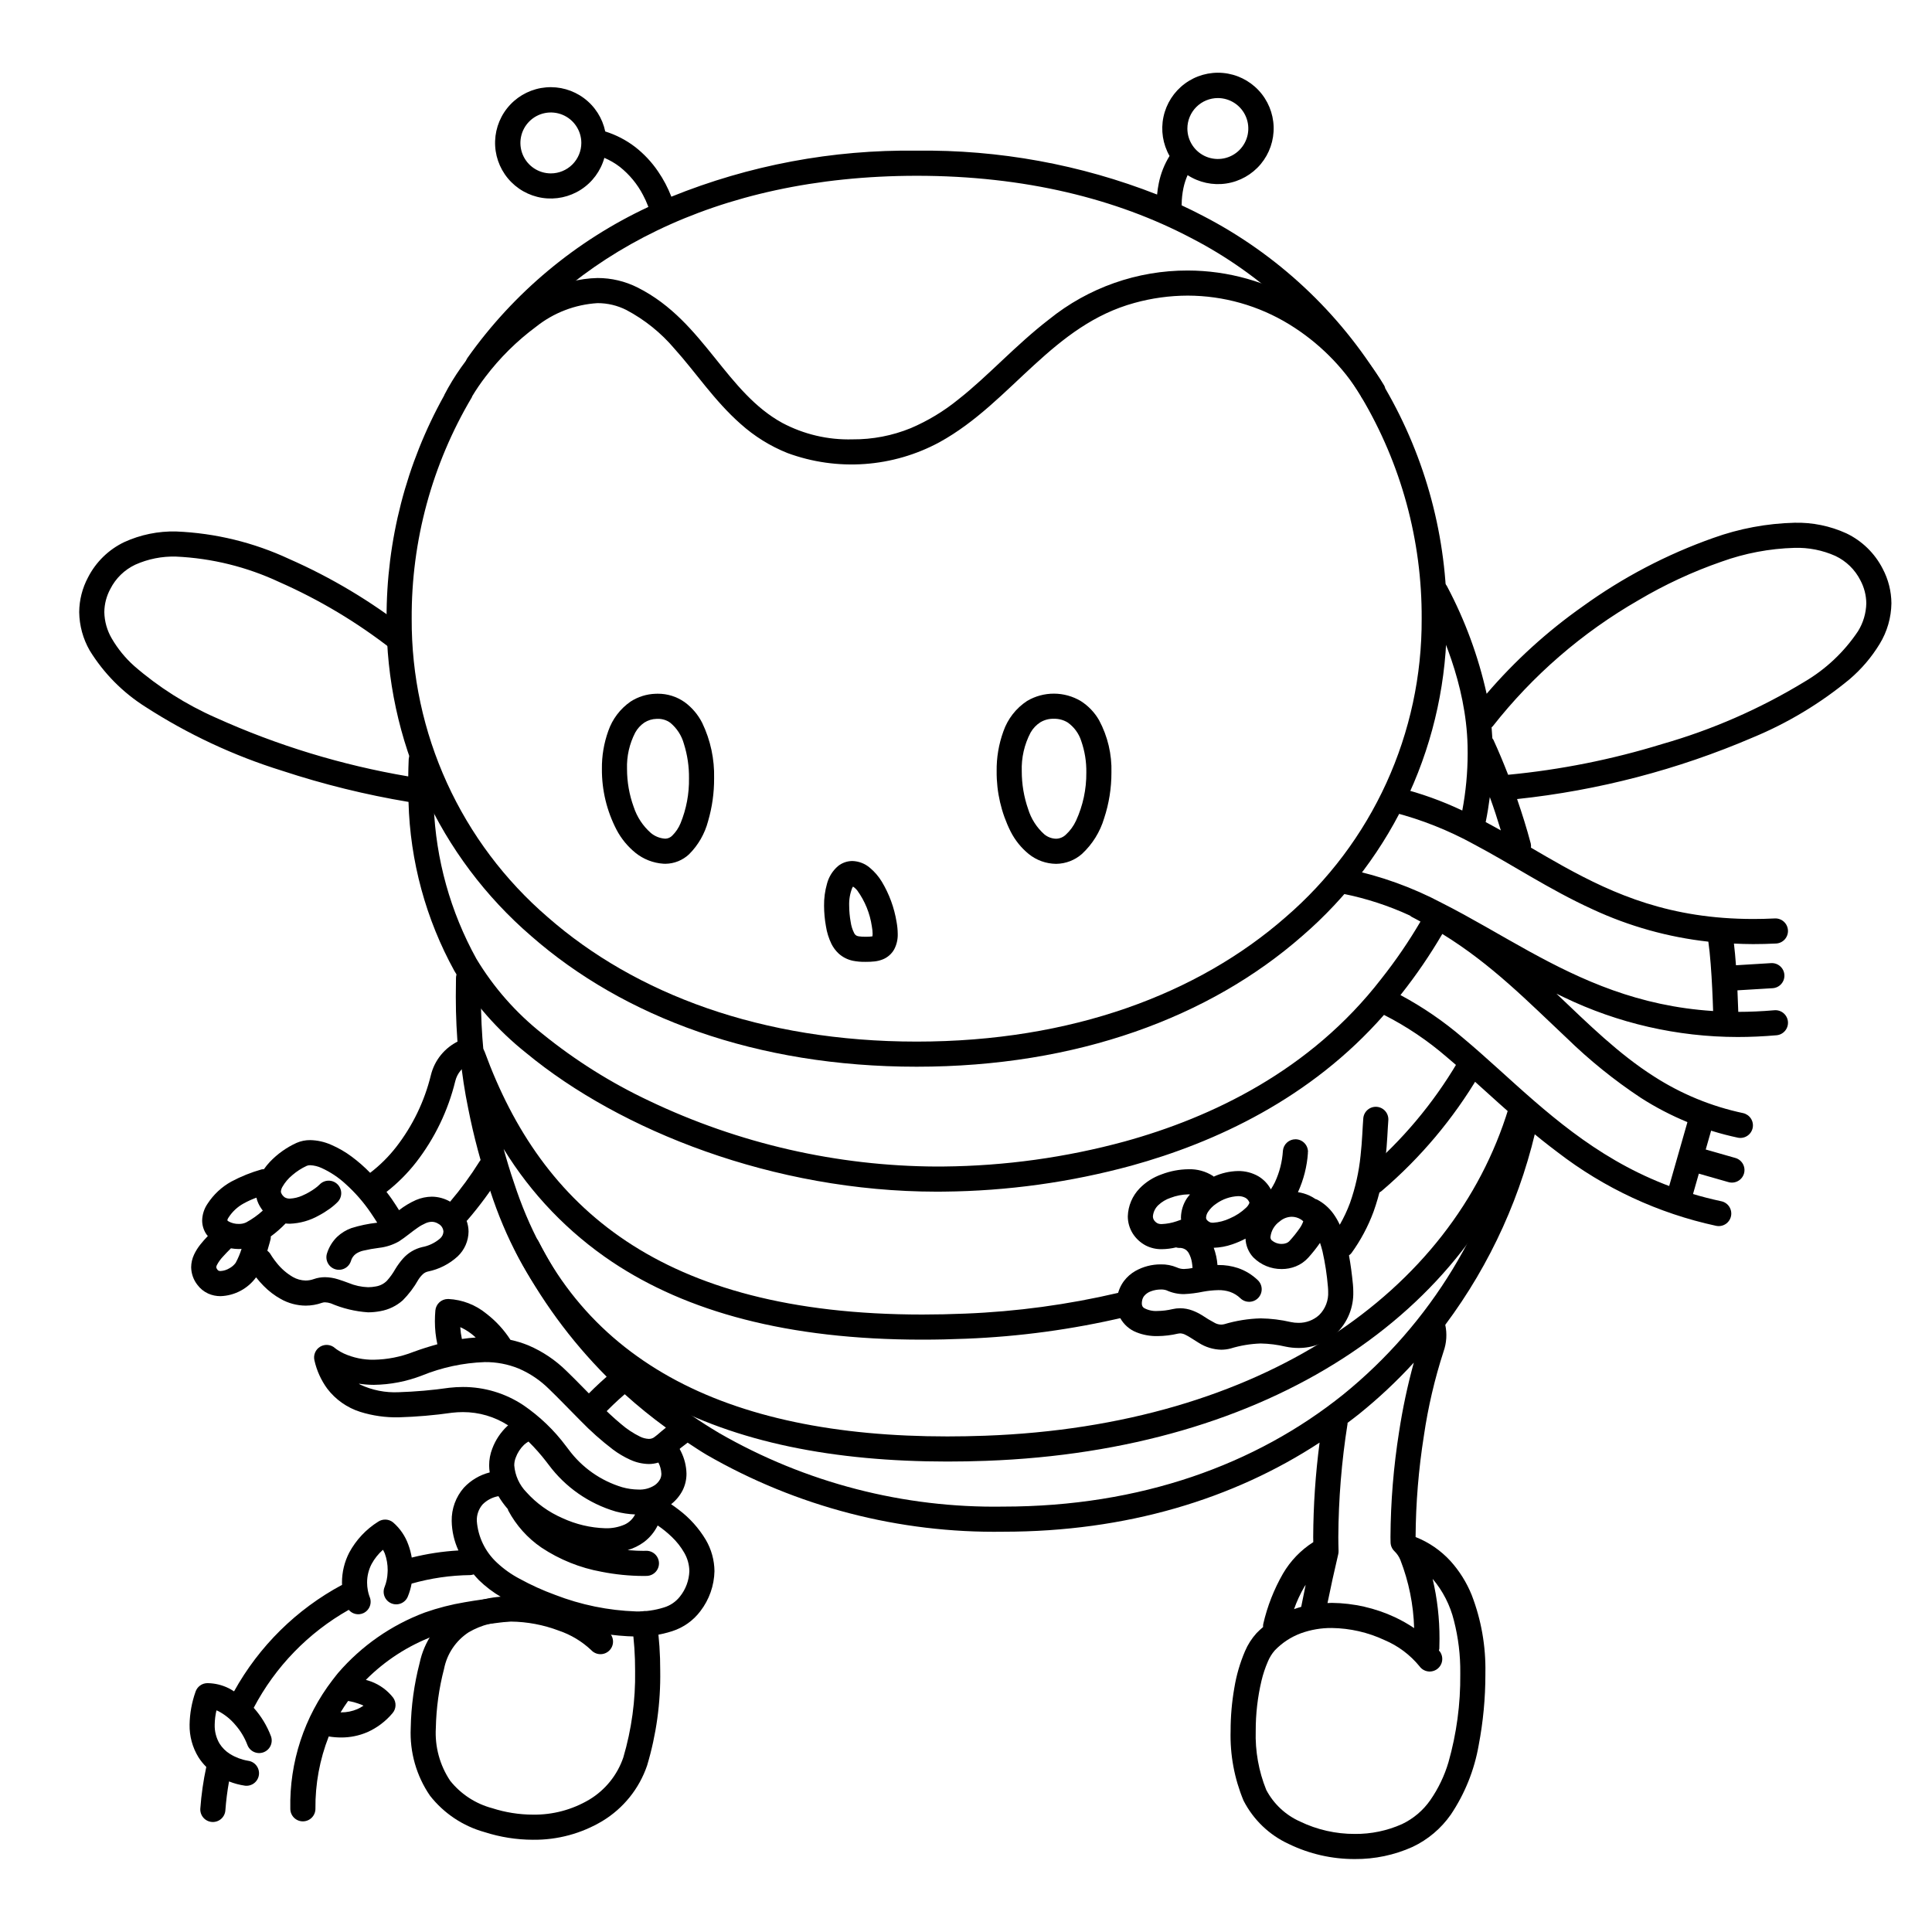 <svg width="200" height="200" viewBox="0 0 200 200" xmlns="http://www.w3.org/2000/svg"><g id="type=help, mode=dark"><g id="Layer 16"><path id="Vector" d="M51.417 119.831C51.272 119.741 51.111 119.681 50.942 119.654C50.774 119.627 50.602 119.633 50.435 119.672C50.269 119.711 50.112 119.783 49.974 119.883C49.836 119.983 49.718 120.109 49.629 120.254C48.72 121.706 47.707 123.09 46.598 124.395C46.021 124.063 45.369 123.885 44.704 123.879C44.142 123.885 43.588 124.002 43.071 124.222C42.443 124.501 41.852 124.855 41.31 125.278C41.095 124.934 40.83 124.521 40.534 124.09C40.365 123.844 40.185 123.619 40.009 123.386C41.151 122.496 42.178 121.469 43.069 120.329C44.999 117.843 46.382 114.977 47.129 111.92C47.224 111.528 47.405 111.162 47.66 110.85C47.915 110.537 48.237 110.286 48.603 110.115C48.757 110.042 48.896 109.94 49.01 109.813C49.125 109.687 49.214 109.539 49.272 109.379C49.329 109.218 49.355 109.048 49.346 108.877C49.338 108.707 49.296 108.539 49.224 108.385C49.151 108.231 49.048 108.092 48.922 107.977C48.795 107.862 48.648 107.774 48.487 107.716C48.326 107.658 48.156 107.633 47.985 107.641C47.815 107.649 47.648 107.691 47.493 107.764L47.493 107.764C46.776 108.101 46.145 108.595 45.644 109.208C45.144 109.822 44.788 110.54 44.602 111.31C43.942 114.002 42.725 116.526 41.028 118.718L41.027 118.72C40.243 119.729 39.333 120.633 38.319 121.41C37.734 120.809 37.103 120.255 36.431 119.753C35.765 119.254 35.042 118.835 34.277 118.506C33.596 118.204 32.862 118.04 32.118 118.023C31.63 118.018 31.146 118.116 30.699 118.311C29.657 118.786 28.715 119.457 27.926 120.288C27.709 120.521 27.508 120.768 27.325 121.029C27.247 121.029 27.17 121.037 27.094 121.052L27.094 121.052C26.003 121.359 24.948 121.783 23.948 122.316C22.953 122.866 22.109 123.652 21.489 124.605C21.137 125.117 20.942 125.72 20.927 126.341C20.927 126.851 21.08 127.349 21.366 127.771C21.412 127.838 21.466 127.892 21.515 127.953C21.239 128.243 20.976 128.531 20.745 128.826C20.484 129.151 20.263 129.506 20.085 129.883C19.895 130.289 19.794 130.731 19.789 131.179C19.799 131.837 20.022 132.475 20.425 132.994C20.715 133.39 21.102 133.705 21.548 133.909C21.953 134.089 22.393 134.181 22.837 134.177C23.556 134.152 24.261 133.963 24.897 133.625C25.533 133.288 26.084 132.81 26.509 132.228C26.749 132.534 27.006 132.826 27.279 133.104C27.809 133.647 28.415 134.111 29.079 134.48C29.862 134.917 30.744 135.151 31.641 135.159C32.221 135.157 32.796 135.058 33.342 134.864C33.439 134.83 33.54 134.813 33.643 134.814C33.847 134.821 34.05 134.858 34.244 134.923C35.468 135.448 36.772 135.762 38.1 135.852C38.536 135.851 38.97 135.809 39.398 135.725C40.246 135.572 41.036 135.19 41.682 134.62C42.318 133.982 42.864 133.261 43.305 132.476C43.441 132.258 43.605 132.06 43.794 131.886C43.939 131.759 44.114 131.67 44.302 131.628C45.45 131.395 46.512 130.854 47.376 130.063C47.726 129.733 48.006 129.335 48.2 128.895C48.394 128.454 48.498 127.979 48.505 127.497C48.502 127.116 48.434 126.738 48.304 126.379C48.326 126.357 48.355 126.347 48.376 126.324L48.375 126.324C49.649 124.847 50.808 123.275 51.84 121.62C51.93 121.475 51.99 121.314 52.018 121.145C52.045 120.977 52.039 120.804 51.999 120.638C51.96 120.472 51.889 120.315 51.789 120.177C51.689 120.038 51.563 119.921 51.417 119.831ZM25.235 124.575C25.655 124.343 26.094 124.145 26.546 123.982C26.588 124.183 26.654 124.379 26.741 124.565C26.866 124.833 27.022 125.086 27.204 125.32C26.681 125.798 26.1 126.21 25.477 126.547C25.238 126.656 24.978 126.708 24.716 126.7C24.357 126.707 24.002 126.622 23.685 126.453C23.626 126.421 23.573 126.379 23.53 126.328C23.551 126.215 23.6 126.11 23.671 126.02C24.063 125.415 24.601 124.918 25.235 124.575ZM23.748 131.29C23.472 131.459 23.159 131.557 22.837 131.577C22.764 131.58 22.691 131.568 22.623 131.541L22.516 131.449C22.38 131.255 22.394 131.217 22.389 131.179C22.395 131.102 22.416 131.026 22.453 130.958C22.624 130.633 22.84 130.334 23.094 130.069C23.316 129.819 23.599 129.531 23.906 129.226C24.174 129.272 24.444 129.297 24.716 129.3C24.812 129.3 24.909 129.291 25.006 129.286C24.849 129.784 24.645 130.266 24.398 130.726C24.226 130.96 24.004 131.153 23.748 131.29ZM45.549 128.214C45.02 128.669 44.378 128.975 43.691 129.101C42.931 129.284 42.244 129.695 41.724 130.279C41.423 130.62 41.154 130.988 40.919 131.377C40.675 131.81 40.384 132.216 40.052 132.586C39.74 132.899 39.337 133.105 38.901 133.173C38.637 133.225 38.369 133.251 38.1 133.252C37.406 133.228 36.722 133.079 36.081 132.811C35.738 132.687 35.38 132.548 34.982 132.429C34.548 132.293 34.097 132.22 33.643 132.214C33.247 132.213 32.855 132.279 32.482 132.411C32.212 132.507 31.928 132.558 31.641 132.559C31.176 132.551 30.721 132.425 30.318 132.194C29.678 131.82 29.113 131.33 28.653 130.749C28.484 130.543 28.325 130.329 28.177 130.106L28.059 129.923L28.034 129.881L28.03 129.874L28.029 129.874C27.94 129.719 27.82 129.584 27.676 129.478C27.888 128.786 28.014 128.263 28.019 128.244C28.031 128.162 28.034 128.079 28.029 127.997C28.578 127.594 29.091 127.145 29.562 126.654C29.713 126.67 29.864 126.679 30.016 126.679C31.061 126.639 32.082 126.35 32.993 125.836C33.388 125.628 33.768 125.392 34.13 125.13C34.429 124.917 34.709 124.679 34.966 124.417C35.203 124.167 35.332 123.833 35.323 123.488C35.314 123.144 35.168 122.817 34.918 122.58C34.668 122.342 34.334 122.214 33.99 122.223C33.645 122.231 33.318 122.377 33.081 122.627L33.081 122.626C32.933 122.773 32.773 122.906 32.603 123.026C32.2 123.317 31.766 123.564 31.31 123.761C30.903 123.949 30.463 124.057 30.016 124.079C29.833 124.088 29.651 124.046 29.49 123.958C29.312 123.84 29.175 123.668 29.098 123.468L29.077 123.363C29.091 123.186 29.144 123.015 29.234 122.863C29.497 122.404 29.841 121.996 30.249 121.659C30.704 121.264 31.213 120.936 31.761 120.684C31.875 120.639 31.996 120.618 32.118 120.623C32.518 120.642 32.911 120.738 33.275 120.905C34.192 121.321 35.037 121.881 35.777 122.565C36.765 123.454 37.643 124.46 38.389 125.56C38.639 125.924 38.857 126.265 39.05 126.571L39.013 126.578C38.116 126.678 37.231 126.864 36.37 127.134C35.822 127.332 35.32 127.642 34.895 128.042C34.414 128.514 34.056 129.098 33.854 129.741C33.8 129.904 33.779 130.075 33.792 130.245C33.804 130.416 33.851 130.582 33.928 130.734C34.005 130.887 34.111 131.023 34.24 131.134C34.37 131.246 34.52 131.331 34.682 131.384C34.845 131.437 35.016 131.458 35.187 131.445C35.357 131.432 35.523 131.386 35.675 131.309C35.828 131.232 35.964 131.125 36.075 130.995C36.186 130.866 36.271 130.715 36.324 130.553L36.324 130.553C36.407 130.243 36.596 129.971 36.857 129.785C37.075 129.643 37.315 129.538 37.568 129.476C38.122 129.345 38.683 129.245 39.248 129.175C39.969 129.094 40.667 128.867 41.299 128.509C42.013 128.051 42.636 127.497 43.237 127.092C43.496 126.909 43.773 126.753 44.065 126.625C44.266 126.535 44.483 126.485 44.704 126.479C44.942 126.483 45.175 126.554 45.375 126.684C45.526 126.762 45.655 126.878 45.748 127.021C45.841 127.163 45.895 127.327 45.905 127.497C45.898 127.635 45.863 127.769 45.802 127.893C45.74 128.016 45.654 128.125 45.549 128.214Z"/><path id="Vector_2" d="M43.07 120.327L43.068 120.329L43.07 120.327Z"/><path id="Vector_3" d="M50.053 108.838C49.875 106.984 49.786 105.102 49.785 103.193C49.785 102.692 49.791 101.779 49.803 101.292C49.811 100.947 49.681 100.614 49.443 100.364C49.205 100.115 48.878 99.971 48.533 99.963C48.188 99.955 47.855 100.084 47.605 100.322C47.356 100.56 47.212 100.888 47.204 101.232C47.191 101.764 47.185 102.671 47.185 103.193C47.185 105.182 47.279 107.147 47.465 109.085C47.498 109.429 47.666 109.745 47.932 109.964C48.197 110.184 48.54 110.289 48.883 110.256C49.226 110.223 49.542 110.055 49.762 109.789C49.981 109.523 50.086 109.181 50.053 108.838L50.053 108.838Z"/><path id="Vector_4" d="M158.233 114.32C158.066 114.284 157.893 114.282 157.726 114.312C157.558 114.343 157.397 114.407 157.254 114.499C157.111 114.592 156.987 114.712 156.89 114.853C156.793 114.993 156.725 115.151 156.689 115.318L156.689 115.318C154.345 126.753 148.107 137.021 139.038 144.37C130.014 151.608 118.081 155.96 103.865 155.963C93.559 156.13 83.4 153.502 74.466 148.36C66.484 143.641 59.999 136.762 55.757 128.516C55.599 128.21 55.325 127.979 54.997 127.875C54.668 127.77 54.312 127.801 54.005 127.959C53.699 128.117 53.468 128.391 53.364 128.719C53.259 129.048 53.29 129.404 53.448 129.711C55.894 134.431 59.048 138.75 62.801 142.516C61.955 143.262 61.149 144.027 60.417 144.812C60.299 144.936 60.207 145.083 60.147 145.243C60.086 145.404 60.057 145.574 60.063 145.745C60.068 145.917 60.108 146.085 60.178 146.241C60.249 146.397 60.35 146.538 60.475 146.655C60.601 146.771 60.748 146.862 60.908 146.922C61.069 146.982 61.24 147.01 61.411 147.003C61.582 146.997 61.75 146.957 61.906 146.885C62.062 146.813 62.202 146.712 62.318 146.586C63.063 145.793 63.849 145.04 64.673 144.329C66.032 145.556 67.456 146.711 68.937 147.788C68.651 148.018 68.367 148.249 68.094 148.49C67.836 148.718 67.678 149.039 67.657 149.383C67.635 149.728 67.751 150.066 67.979 150.325C68.207 150.583 68.529 150.741 68.873 150.762C69.217 150.784 69.555 150.668 69.814 150.44L69.814 150.44C70.252 150.054 70.713 149.691 71.185 149.342C71.832 149.766 72.471 150.199 73.141 150.596C82.475 155.977 93.093 158.729 103.865 158.563C116.6 158.565 127.694 155.173 136.604 149.337C136.178 152.582 135.957 155.85 135.942 159.122C135.942 159.3 135.949 159.467 135.951 159.642C134.661 160.463 133.585 161.58 132.814 162.9C131.878 164.531 131.189 166.291 130.769 168.123C130.752 168.225 130.747 168.328 130.755 168.43C130.525 168.63 130.296 168.832 130.08 169.058C129.577 169.613 129.17 170.249 128.878 170.94C128.361 172.151 127.992 173.42 127.779 174.72C127.521 176.192 127.391 177.683 127.392 179.177C127.323 181.651 127.779 184.112 128.73 186.397C129.743 188.378 131.393 189.96 133.415 190.889C135.547 191.923 137.886 192.457 140.255 192.448C142.313 192.464 144.35 192.036 146.227 191.191C147.813 190.441 149.176 189.291 150.183 187.855C151.641 185.686 152.626 183.234 153.074 180.659C153.535 178.247 153.767 175.797 153.767 173.341V173.163C153.819 170.414 153.338 167.68 152.35 165.114C151.827 163.817 151.079 162.623 150.142 161.586C149.146 160.501 147.917 159.656 146.548 159.116L146.542 159.115L146.542 159.104C146.564 155.592 146.851 152.087 147.402 148.618C147.834 145.664 148.514 142.752 149.435 139.912C149.75 139.025 149.812 138.067 149.613 137.146C154.327 130.835 157.609 123.572 159.231 115.864C159.303 115.527 159.239 115.175 159.051 114.885C158.864 114.596 158.57 114.392 158.233 114.32ZM138.533 160.893C138.558 160.785 138.569 160.673 138.567 160.562C138.554 160.071 138.542 159.593 138.542 159.122C138.563 155.19 138.882 151.265 139.499 147.381C139.504 147.351 139.493 147.324 139.495 147.295C139.887 146.998 140.283 146.705 140.665 146.398C142.695 144.765 144.598 142.98 146.357 141.059C145.71 143.413 145.201 145.803 144.833 148.217C144.261 151.819 143.963 155.46 143.942 159.107L143.942 159.134C143.943 159.338 143.949 159.509 143.951 159.654C143.953 159.826 143.988 159.995 144.056 160.153C144.124 160.311 144.223 160.453 144.346 160.573C144.614 160.831 144.826 161.142 144.967 161.487C145.841 163.739 146.323 166.125 146.391 168.541C145.76 168.117 145.098 167.742 144.41 167.417C142.361 166.461 140.131 165.954 137.87 165.93C137.721 165.93 137.571 165.943 137.422 165.948C137.749 164.334 138.123 162.639 138.533 160.893ZM135.038 164.246C135.078 164.181 135.121 164.129 135.161 164.066C134.996 164.842 134.845 165.596 134.7 166.341C134.451 166.408 134.205 166.491 133.959 166.577C134.243 165.767 134.605 164.987 135.038 164.246ZM146.949 172.496C147.15 172.775 147.454 172.963 147.794 173.018C148.134 173.073 148.482 172.991 148.762 172.79C149.041 172.589 149.23 172.285 149.285 171.945C149.341 171.605 149.26 171.257 149.059 170.977L149.059 170.977C149.029 170.935 148.987 170.898 148.955 170.857C148.975 170.795 148.99 170.733 149 170.669L148.999 170.669C149.011 170.335 149.016 169.999 149.017 169.659V169.656C149.023 167.564 148.785 165.479 148.306 163.444C149.366 164.695 150.121 166.175 150.512 167.768C150.964 169.53 151.184 171.344 151.167 173.163V173.324C151.196 176.398 150.785 179.461 149.947 182.419C149.535 183.815 148.903 185.136 148.075 186.333C147.33 187.408 146.317 188.269 145.136 188.831C143.601 189.517 141.936 189.864 140.255 189.848C138.288 189.856 136.345 189.416 134.574 188.561C133.078 187.892 131.849 186.741 131.083 185.292C130.299 183.351 129.928 181.269 129.992 179.177C129.987 177.427 130.188 175.683 130.591 173.981C130.752 173.305 130.972 172.644 131.249 172.006C131.422 171.587 131.661 171.199 131.958 170.856C132.714 170.066 133.639 169.457 134.665 169.077C135.692 168.705 136.777 168.519 137.87 168.53C139.754 168.555 141.612 168.98 143.32 169.778C144.733 170.374 145.979 171.308 146.949 172.496V172.496Z"/><path id="Vector_5" d="M157.795 113.838C157.632 113.788 157.46 113.771 157.29 113.788C157.12 113.805 156.955 113.854 156.805 113.935C156.654 114.015 156.521 114.124 156.412 114.256C156.304 114.388 156.222 114.54 156.173 114.703L156.173 114.703C153.256 124.278 146.866 132.469 137.617 138.434C128.369 144.395 116.256 148.11 101.971 148.626C100.649 148.674 99.348 148.698 98.067 148.698C86.668 148.7 76.938 146.773 69.356 142.551C61.775 138.322 56.275 131.849 53.204 122.423L53.197 122.402C52.792 121.227 52.449 120.068 52.137 118.937C54.997 123.605 58.834 127.598 63.385 130.641C71.07 135.765 81.472 138.682 95.478 138.68C96.953 138.68 98.469 138.647 100.026 138.582C105.523 138.365 110.987 137.624 116.343 136.368C116.677 136.287 116.966 136.077 117.146 135.783C117.326 135.49 117.382 135.137 117.302 134.802C117.222 134.468 117.012 134.178 116.719 133.998C116.426 133.817 116.073 133.76 115.738 133.84C110.545 135.056 105.247 135.774 99.916 135.985C98.394 136.048 96.914 136.08 95.478 136.08C81.819 136.078 71.978 133.244 64.827 128.478C57.679 123.708 53.133 116.972 50.172 108.875C50.064 108.579 49.852 108.332 49.576 108.181C49.3 108.029 48.978 107.983 48.67 108.051C48.363 108.119 48.09 108.296 47.904 108.55C47.717 108.803 47.629 109.116 47.655 109.43C47.836 111.225 48.109 113.011 48.474 114.778C49.039 117.641 49.793 120.463 50.731 123.226L50.731 123.226L50.734 123.235L50.738 123.247L50.738 123.247C53.967 133.212 59.973 140.319 68.092 144.823C76.215 149.338 86.384 151.296 98.067 151.298C99.38 151.298 100.713 151.274 102.065 151.225C116.744 150.693 129.319 146.874 139.025 140.62C148.729 134.369 155.557 125.663 158.66 115.46C158.76 115.13 158.726 114.774 158.563 114.47C158.401 114.166 158.125 113.939 157.795 113.838Z"/><path id="Vector_6" d="M143.051 123.27C147.048 119.86 150.452 115.811 153.124 111.287C153.21 111.139 153.267 110.977 153.29 110.807C153.313 110.638 153.303 110.466 153.26 110.301C153.217 110.136 153.141 109.981 153.038 109.845C152.935 109.709 152.806 109.594 152.659 109.508C152.512 109.422 152.349 109.366 152.18 109.342C152.011 109.319 151.839 109.329 151.673 109.372C151.508 109.416 151.353 109.491 151.217 109.594C151.081 109.697 150.967 109.826 150.88 109.973C148.353 114.25 145.134 118.077 141.354 121.3C141.225 121.412 141.119 121.547 141.042 121.7C140.965 121.852 140.919 122.018 140.906 122.189C140.893 122.359 140.914 122.53 140.968 122.692C141.021 122.854 141.106 123.004 141.217 123.134C141.329 123.263 141.465 123.369 141.617 123.446C141.769 123.523 141.935 123.569 142.106 123.582C142.276 123.594 142.447 123.574 142.609 123.52C142.771 123.467 142.921 123.382 143.051 123.27L143.051 123.27Z"/><path id="Vector_7" d="M143.142 39.735C138.652 32.328 132.202 26.305 124.505 22.332C123.795 21.958 123.066 21.604 122.327 21.258L122.326 21.164C122.33 20.599 122.39 20.035 122.505 19.482C122.602 19.016 122.748 18.563 122.941 18.129C124.124 18.897 125.547 19.206 126.942 18.996C128.336 18.786 129.606 18.072 130.51 16.989C131.413 15.906 131.889 14.53 131.847 13.12C131.804 11.711 131.246 10.366 130.279 9.339C129.312 8.313 128.002 7.677 126.597 7.551C125.192 7.426 123.79 7.819 122.656 8.658C121.522 9.496 120.734 10.721 120.442 12.101C120.15 13.48 120.374 14.919 121.072 16.145C120.538 17.007 120.161 17.957 119.96 18.951C119.879 19.343 119.819 19.74 119.782 20.139C111.858 17.028 103.406 15.485 94.895 15.597C86.196 15.478 77.562 17.098 69.498 20.362C69.144 19.441 68.683 18.565 68.125 17.751C67.472 16.79 66.674 15.936 65.758 15.22C64.827 14.505 63.776 13.96 62.654 13.609C62.366 12.23 61.583 11.004 60.452 10.163C59.321 9.322 57.921 8.924 56.517 9.046C55.113 9.167 53.802 9.798 52.832 10.821C51.862 11.843 51.301 13.185 51.253 14.594C51.206 16.002 51.676 17.379 52.576 18.464C53.475 19.549 54.74 20.267 56.133 20.483C57.526 20.698 58.949 20.395 60.134 19.632C61.319 18.869 62.183 17.698 62.563 16.341C63.135 16.585 63.674 16.899 64.167 17.277C65.16 18.067 65.977 19.057 66.564 20.183C66.757 20.545 66.928 20.919 67.075 21.303C67.092 21.348 67.105 21.384 67.118 21.423C59.636 24.913 53.19 30.289 48.412 37.023C48.314 37.163 48.244 37.32 48.207 37.487C48.17 37.654 48.166 37.826 48.195 37.994C48.225 38.162 48.287 38.323 48.379 38.467C48.47 38.611 48.589 38.736 48.729 38.834C48.869 38.932 49.026 39.002 49.193 39.039C49.36 39.076 49.532 39.08 49.7 39.05C49.868 39.021 50.029 38.959 50.173 38.867C50.317 38.776 50.442 38.657 50.54 38.517H50.54C58.97 26.522 73.935 18.209 94.895 18.197C106.103 18.197 115.6 20.587 123.296 24.633C130.571 28.385 136.668 34.075 140.913 41.074C141.091 41.369 141.378 41.582 141.713 41.666C142.048 41.749 142.402 41.696 142.697 41.519C142.993 41.341 143.206 41.053 143.289 40.719C143.373 40.384 143.32 40.03 143.142 39.735H143.142ZM126.071 10.151C126.694 10.151 127.304 10.336 127.823 10.683C128.341 11.029 128.746 11.522 128.984 12.098C129.223 12.674 129.286 13.308 129.164 13.92C129.042 14.532 128.742 15.094 128.301 15.535C127.86 15.976 127.298 16.276 126.686 16.398C126.075 16.52 125.44 16.457 124.864 16.219C124.288 15.98 123.795 15.576 123.449 15.057C123.102 14.539 122.917 13.929 122.917 13.305C122.918 12.469 123.251 11.668 123.842 11.076C124.433 10.485 125.235 10.153 126.071 10.151ZM57.026 17.95C56.402 17.95 55.792 17.765 55.274 17.419C54.755 17.073 54.351 16.58 54.112 16.004C53.874 15.428 53.811 14.794 53.933 14.182C54.054 13.57 54.355 13.008 54.796 12.567C55.236 12.126 55.798 11.826 56.41 11.704C57.022 11.582 57.656 11.645 58.232 11.883C58.808 12.122 59.301 12.526 59.647 13.045C59.994 13.563 60.179 14.173 60.179 14.797C60.178 15.633 59.845 16.434 59.254 17.025C58.663 17.616 57.862 17.949 57.026 17.95Z"/><path id="Vector_8" d="M65.429 168.27C65.645 169.823 65.751 171.389 65.746 172.957C65.796 175.994 65.384 179.02 64.525 181.933C63.903 183.753 62.66 185.296 61.013 186.291C59.245 187.342 57.221 187.882 55.165 187.851C53.737 187.847 52.319 187.622 50.96 187.185C49.24 186.73 47.712 185.733 46.602 184.343C45.528 182.736 45.007 180.823 45.117 178.893C45.16 176.822 45.445 174.763 45.968 172.759C46.118 171.989 46.421 171.257 46.86 170.606C47.298 169.956 47.862 169.399 48.519 168.971C49.841 168.199 51.354 167.816 52.885 167.866C54.581 167.884 56.262 168.201 57.848 168.803C59.101 169.227 60.248 169.917 61.209 170.825C61.444 171.077 61.768 171.226 62.112 171.239C62.456 171.252 62.79 171.128 63.043 170.895C63.296 170.661 63.446 170.337 63.46 169.994C63.474 169.65 63.352 169.315 63.12 169.061C61.887 167.851 60.4 166.932 58.766 166.371C56.886 165.657 54.895 165.284 52.885 165.266C50.86 165.214 48.863 165.737 47.125 166.776C46.187 167.385 45.379 168.173 44.747 169.095C44.115 170.017 43.671 171.054 43.441 172.148C42.869 174.353 42.559 176.616 42.518 178.893C42.405 181.379 43.104 183.833 44.51 185.886C45.944 187.717 47.927 189.041 50.169 189.662C51.784 190.18 53.469 190.447 55.165 190.451C57.705 190.483 60.203 189.808 62.381 188.501C64.538 187.189 66.168 185.163 66.985 182.774C67.94 179.591 68.398 176.28 68.346 172.957C68.352 171.264 68.237 169.573 68.002 167.896C67.977 167.727 67.92 167.565 67.832 167.418C67.745 167.272 67.63 167.144 67.493 167.041C67.356 166.939 67.2 166.865 67.035 166.823C66.87 166.781 66.697 166.772 66.528 166.797C66.359 166.821 66.197 166.879 66.05 166.966C65.904 167.053 65.776 167.169 65.674 167.306C65.572 167.442 65.497 167.598 65.455 167.763C65.413 167.929 65.404 168.101 65.429 168.27L65.429 168.27Z"/><path id="Vector_9" d="M113.775 74.555C113.316 73.754 112.67 73.076 111.892 72.579C111.052 72.076 110.091 71.809 109.112 71.806C108.132 71.802 107.17 72.063 106.326 72.561C105.182 73.311 104.319 74.419 103.87 75.711C103.39 77.032 103.154 78.429 103.173 79.834C103.154 82 103.649 84.14 104.618 86.077C105.074 86.975 105.711 87.768 106.491 88.405C107.291 89.052 108.285 89.411 109.314 89.425L109.338 89.425V89.425L109.339 89.425V89.425C110.32 89.412 111.264 89.05 112.001 88.402C113.084 87.399 113.877 86.124 114.299 84.71C114.803 83.183 115.058 81.585 115.055 79.977C115.11 78.089 114.669 76.219 113.775 74.555ZM111.392 84.955C111.138 85.507 110.775 86.003 110.327 86.413C110.059 86.667 109.707 86.813 109.339 86.825L109.33 86.825C108.877 86.815 108.44 86.651 108.094 86.358C107.317 85.659 106.744 84.763 106.435 83.764C105.995 82.501 105.771 81.172 105.773 79.834C105.724 78.445 106.039 77.067 106.686 75.836C106.93 75.407 107.274 75.043 107.689 74.775C108.11 74.522 108.595 74.393 109.087 74.406C109.591 74.393 110.088 74.525 110.519 74.787C111.188 75.255 111.684 75.931 111.93 76.709C112.296 77.759 112.474 78.865 112.456 79.977C112.472 81.694 112.109 83.394 111.392 84.955Z"/><path id="Vector_10" d="M70.885 72.694C70.067 72.114 69.088 71.806 68.086 71.814L67.862 71.819C66.942 71.848 66.048 72.128 65.276 72.628C64.205 73.37 63.398 74.434 62.971 75.665C62.517 76.928 62.292 78.262 62.309 79.605C62.294 81.794 62.815 83.954 63.825 85.897C64.309 86.816 64.974 87.627 65.78 88.282C66.607 88.947 67.619 89.342 68.678 89.412L68.68 89.412L68.89 89.418C69.797 89.407 70.668 89.057 71.33 88.436C72.284 87.484 72.966 86.295 73.305 84.99C73.723 83.555 73.932 82.066 73.924 80.571C73.973 78.588 73.551 76.622 72.693 74.834C72.266 73.989 71.647 73.255 70.885 72.694ZM70.451 85.221C70.254 85.701 69.962 86.136 69.593 86.502C69.408 86.695 69.156 86.808 68.89 86.818L68.835 86.817C68.302 86.779 67.795 86.576 67.383 86.236C66.558 85.511 65.942 84.578 65.6 83.534C65.142 82.274 64.909 80.944 64.909 79.605C64.865 78.292 65.159 76.99 65.765 75.825C65.993 75.418 66.312 75.068 66.697 74.805C67.077 74.56 67.518 74.426 67.969 74.417L68.086 74.414C68.549 74.404 69.003 74.545 69.38 74.814C70.063 75.376 70.557 76.135 70.793 76.987C71.16 78.146 71.339 79.356 71.324 80.57C71.35 82.164 71.053 83.745 70.451 85.221Z"/><path id="Vector_11" d="M91.284 91.269C90.953 90.724 90.534 90.237 90.043 89.828C89.538 89.396 88.9 89.151 88.235 89.132C87.691 89.134 87.164 89.322 86.742 89.665C86.192 90.142 85.799 90.772 85.613 91.475C85.4 92.221 85.296 92.994 85.307 93.769C85.31 94.478 85.375 95.186 85.501 95.884L85.501 95.885V95.885C85.598 96.515 85.789 97.126 86.065 97.7C86.252 98.077 86.505 98.417 86.811 98.705C87.229 99.085 87.742 99.345 88.295 99.459C88.73 99.544 89.173 99.581 89.617 99.571C89.934 99.575 90.251 99.559 90.566 99.523C90.85 99.489 91.128 99.418 91.393 99.311C91.89 99.109 92.305 98.744 92.567 98.276C92.825 97.783 92.951 97.231 92.933 96.674C92.929 96.258 92.888 95.843 92.812 95.433C92.57 93.961 92.052 92.548 91.284 91.269ZM90.314 96.93C90.084 96.965 89.85 96.978 89.617 96.971C89.379 96.977 89.142 96.963 88.907 96.93C88.822 96.918 88.74 96.893 88.663 96.856C88.557 96.795 88.472 96.702 88.421 96.591C88.237 96.227 88.115 95.836 88.061 95.432L88.061 95.431C87.961 94.883 87.91 94.327 87.907 93.769C87.882 93.141 87.987 92.513 88.217 91.927C88.241 91.875 88.27 91.825 88.303 91.778C88.476 91.892 88.629 92.035 88.756 92.198C89.542 93.289 90.055 94.553 90.251 95.884C90.301 96.144 90.329 96.409 90.334 96.674C90.335 96.76 90.328 96.846 90.314 96.93Z"/><path id="Vector_12" d="M53.762 155.755C57.179 162.255 66.929 161.838 66.929 161.838L53.762 155.755Z"/><path id="Vector_13" d="M73.067 159.407C72.347 158.202 71.402 157.148 70.282 156.301C69.985 156.07 69.712 155.876 69.473 155.716C69.971 155.328 70.379 154.836 70.667 154.275C70.932 153.74 71.068 153.15 71.065 152.553C71.047 151.753 70.851 150.967 70.49 150.252C70.278 149.821 70.034 149.406 69.762 149.01L69.583 148.793L69.563 148.773C69.332 148.548 69.026 148.417 68.704 148.404C68.382 148.392 68.067 148.5 67.82 148.706C67.643 148.87 67.409 148.959 67.168 148.955C66.859 148.94 66.557 148.864 66.278 148.729C65.554 148.377 64.879 147.93 64.272 147.4C63.525 146.784 62.727 146.025 61.914 145.214C60.84 144.14 59.727 142.966 58.636 141.916C57.5 140.795 56.163 139.898 54.696 139.272C54.096 139.027 53.475 138.836 52.842 138.7C52.173 137.661 51.331 136.746 50.352 135.993C49.24 135.078 47.863 134.544 46.425 134.472L46.337 134.473C46.017 134.48 45.71 134.605 45.477 134.823C45.243 135.042 45.098 135.339 45.069 135.658C45.035 136.048 45.02 136.424 45.02 136.787C45.019 137.584 45.105 138.379 45.276 139.158C44.467 139.382 43.643 139.636 42.784 139.953C41.481 140.463 40.098 140.736 38.699 140.759C37.629 140.776 36.569 140.556 35.594 140.115C35.341 139.998 35.099 139.859 34.87 139.7L34.716 139.584L34.692 139.564L34.691 139.566C34.486 139.377 34.226 139.26 33.949 139.231C33.672 139.202 33.394 139.262 33.154 139.403C32.914 139.544 32.726 139.759 32.618 140.015C32.509 140.271 32.485 140.555 32.55 140.825C32.786 141.883 33.238 142.88 33.877 143.755C34.741 144.888 35.934 145.727 37.292 146.157C38.579 146.558 39.922 146.748 41.269 146.721C43.12 146.667 44.967 146.508 46.8 146.245C47.172 146.202 47.547 146.181 47.923 146.18C49.584 146.177 51.21 146.655 52.605 147.555C52.569 147.587 52.531 147.612 52.496 147.644C51.818 148.285 51.295 149.072 50.966 149.945C50.747 150.503 50.635 151.098 50.636 151.698C50.639 151.941 50.658 152.184 50.694 152.424C49.667 152.684 48.737 153.234 48.016 154.009C47.183 154.963 46.735 156.192 46.76 157.458C46.778 158.511 47.016 159.547 47.457 160.503C45.826 160.596 44.208 160.843 42.623 161.239C42.548 160.781 42.429 160.332 42.267 159.897C41.952 159.014 41.416 158.228 40.71 157.613C40.495 157.431 40.228 157.324 39.947 157.308C39.667 157.292 39.389 157.366 39.154 157.521C37.897 158.308 36.865 159.407 36.159 160.711C35.66 161.674 35.4 162.742 35.402 163.826C35.402 163.908 35.408 163.984 35.411 164.063C30.701 166.587 26.819 170.415 24.229 175.089C24.049 174.981 23.874 174.862 23.685 174.771C23.005 174.432 22.257 174.25 21.497 174.239L21.437 174.24C21.171 174.247 20.914 174.336 20.701 174.495C20.487 174.653 20.327 174.873 20.243 175.125C19.855 176.219 19.647 177.368 19.626 178.528C19.603 179.719 19.921 180.892 20.543 181.907C20.775 182.272 21.048 182.609 21.355 182.913C21.049 184.333 20.842 185.773 20.737 187.223C20.713 187.567 20.827 187.906 21.053 188.166C21.28 188.427 21.6 188.586 21.944 188.61C22.288 188.634 22.628 188.52 22.888 188.294C23.148 188.067 23.308 187.747 23.331 187.403C23.405 186.401 23.531 185.403 23.709 184.413C24.242 184.625 24.798 184.773 25.365 184.854C25.707 184.894 26.05 184.796 26.32 184.583C26.59 184.369 26.764 184.058 26.805 183.716C26.845 183.375 26.748 183.031 26.536 182.761C26.323 182.49 26.012 182.315 25.671 182.274L25.671 182.272C25.012 182.162 24.38 181.924 23.812 181.572C23.367 181.296 22.991 180.921 22.715 180.477C22.373 179.886 22.204 179.211 22.226 178.528C22.234 178.033 22.294 177.541 22.406 177.059C22.459 177.081 22.507 177.09 22.561 177.116C23.253 177.473 23.866 177.964 24.364 178.561C24.897 179.167 25.317 179.864 25.605 180.619C25.722 180.943 25.963 181.208 26.276 181.354C26.588 181.5 26.945 181.517 27.27 181.399C27.594 181.282 27.858 181.041 28.005 180.729C28.151 180.416 28.167 180.059 28.05 179.734L28.05 179.734C27.642 178.652 27.036 177.654 26.264 176.792C28.502 172.537 31.917 169.016 36.102 166.65C36.281 166.863 36.524 167.012 36.795 167.075C37.066 167.138 37.351 167.11 37.605 166.997C37.917 166.856 38.161 166.597 38.283 166.277C38.405 165.957 38.395 165.602 38.257 165.289L38.259 165.288L38.22 165.184C38.167 165.026 38.124 164.865 38.091 164.701C38.09 164.685 38.083 164.669 38.081 164.653C38.028 164.38 38.002 164.103 38.002 163.826C38 163.157 38.16 162.497 38.469 161.904C38.77 161.348 39.168 160.85 39.643 160.433C39.714 160.554 39.778 160.68 39.833 160.81C40.035 161.367 40.136 161.956 40.133 162.549C40.133 162.625 40.126 162.7 40.123 162.776L40.122 162.798C40.105 163.305 40.002 163.805 39.817 164.276C39.75 164.433 39.716 164.602 39.715 164.773C39.714 164.944 39.746 165.113 39.811 165.271C39.875 165.429 39.97 165.573 40.09 165.695C40.21 165.816 40.353 165.913 40.51 165.979C40.667 166.045 40.836 166.08 41.007 166.081C41.178 166.082 41.347 166.049 41.505 165.985C41.663 165.92 41.807 165.826 41.929 165.706C42.05 165.586 42.147 165.443 42.213 165.285L42.213 165.285C42.393 164.851 42.525 164.398 42.608 163.936C44.583 163.375 46.623 163.078 48.675 163.053C48.8 163.047 48.923 163.022 49.04 162.98C49.213 163.183 49.39 163.384 49.58 163.58C50.277 164.257 51.055 164.846 51.896 165.334C51.705 165.356 51.525 165.373 51.328 165.399C50.591 165.493 49.419 165.631 48.109 165.864C46.704 166.098 45.322 166.454 43.978 166.926C40.511 168.225 37.426 170.373 35.006 173.175C34.852 173.354 34.709 173.553 34.56 173.74C34.512 173.792 34.468 173.847 34.429 173.906C31.494 177.725 29.951 182.431 30.053 187.246C30.053 187.591 30.19 187.922 30.433 188.165C30.677 188.409 31.008 188.546 31.353 188.546C31.698 188.546 32.028 188.409 32.272 188.165C32.516 187.922 32.653 187.591 32.653 187.246H32.653C32.627 184.685 33.095 182.143 34.031 179.759C34.453 179.828 34.88 179.863 35.308 179.864C36.239 179.869 37.162 179.683 38.019 179.316C39.027 178.869 39.92 178.197 40.63 177.352C40.82 177.131 40.931 176.853 40.944 176.562C40.957 176.27 40.871 175.983 40.702 175.746C40.113 174.99 39.326 174.412 38.429 174.077C38.251 174.004 38.057 173.961 37.873 173.899C39.856 171.904 42.245 170.358 44.877 169.366C46.077 168.947 47.31 168.632 48.564 168.424C49.788 168.206 50.901 168.074 51.659 167.977C53.504 167.74 55.061 167.653 56.178 167.62C56.312 167.611 56.443 167.58 56.567 167.53C57.308 167.804 58.065 168.065 58.843 168.293C61.111 168.987 63.464 169.364 65.834 169.414C67.107 169.438 68.375 169.25 69.587 168.858C70.75 168.486 71.768 167.762 72.502 166.786C73.418 165.596 73.929 164.145 73.962 162.644C73.95 161.505 73.641 160.389 73.067 159.407ZM35.308 177.264C35.291 177.264 35.276 177.26 35.259 177.26C35.505 176.85 35.766 176.459 36.036 176.082C36.515 176.166 36.983 176.3 37.435 176.48C37.506 176.508 37.564 176.54 37.629 176.571C37.426 176.709 37.211 176.829 36.987 176.929C36.456 177.155 35.885 177.269 35.308 177.264ZM62.671 158.204C61.129 158.158 59.613 157.799 58.213 157.15C56.798 156.533 55.531 155.622 54.498 154.476C53.766 153.726 53.319 152.743 53.236 151.698C53.235 151.425 53.285 151.154 53.385 150.9C53.569 150.391 53.868 149.932 54.258 149.557C54.397 149.432 54.548 149.322 54.709 149.229C55.373 149.884 55.991 150.583 56.56 151.321L56.565 151.329C56.611 151.386 56.68 151.482 56.778 151.607L56.778 151.607L56.784 151.615L56.8 151.635L56.8 151.635C58.526 153.955 60.96 155.652 63.735 156.468C64.391 156.645 65.066 156.747 65.746 156.774C65.511 157.242 65.123 157.614 64.646 157.829C64.023 158.096 63.349 158.224 62.671 158.204V158.204ZM47.645 137.387C48.049 137.568 48.43 137.795 48.78 138.065C48.94 138.185 49.093 138.322 49.247 138.459C48.777 138.489 48.3 138.538 47.815 138.611C47.728 138.208 47.671 137.798 47.645 137.387V137.387ZM46.508 143.661C44.772 143.912 43.023 144.065 41.27 144.121C39.895 144.187 38.526 143.915 37.28 143.33C37.232 143.303 37.194 143.266 37.147 143.238C37.661 143.316 38.179 143.357 38.699 143.359C40.406 143.336 42.095 143.009 43.687 142.391C45.752 141.553 47.948 141.083 50.175 141.004C51.383 140.99 52.581 141.217 53.7 141.673C54.868 142.176 55.931 142.894 56.834 143.79C57.864 144.78 58.969 145.945 60.075 147.052L60.077 147.054C61.132 148.144 62.267 149.152 63.474 150.071C64.023 150.479 64.614 150.827 65.236 151.111C65.843 151.391 66.501 151.542 67.168 151.555C67.503 151.553 67.836 151.502 68.157 151.403C68.34 151.76 68.445 152.152 68.465 152.552C68.468 152.749 68.425 152.943 68.338 153.12C68.205 153.368 68.015 153.582 67.784 153.744C67.276 154.073 66.678 154.232 66.074 154.198C65.513 154.191 64.956 154.111 64.416 153.958C62.186 153.289 60.233 151.913 58.852 150.039L58.83 150.011C58.783 149.953 58.715 149.857 58.609 149.722C57.375 148.062 55.872 146.62 54.163 145.454C52.313 144.229 50.142 143.576 47.923 143.58C47.45 143.58 46.978 143.608 46.508 143.661L46.508 143.661ZM70.393 165.265C69.971 165.808 69.39 166.206 68.731 166.403C67.794 166.698 66.816 166.837 65.835 166.814C62.97 166.716 60.142 166.137 57.469 165.102C56.2 164.64 54.969 164.081 53.786 163.432C52.932 162.984 52.143 162.422 51.44 161.763C50.229 160.641 49.486 159.104 49.36 157.458C49.334 156.832 49.546 156.22 49.953 155.744C50.399 155.293 50.974 154.992 51.598 154.883C51.871 155.339 52.182 155.77 52.528 156.173C52.539 156.187 52.555 156.199 52.567 156.213C52.578 156.263 52.592 156.312 52.61 156.36L52.609 156.36C53.428 157.899 54.607 159.217 56.045 160.202C57.93 161.456 60.053 162.31 62.282 162.711C63.695 162.99 65.132 163.135 66.572 163.143C66.82 163.143 66.965 163.137 66.981 163.137C67.324 163.12 67.646 162.968 67.877 162.715C68.109 162.461 68.23 162.127 68.216 161.784C68.202 161.441 68.052 161.118 67.801 160.885C67.549 160.652 67.216 160.527 66.873 160.539L66.862 160.539C66.828 160.54 66.728 160.543 66.572 160.543C66.251 160.544 65.684 160.529 64.973 160.467C65.588 160.287 66.167 159.999 66.684 159.618C67.275 159.165 67.754 158.583 68.084 157.915C68.602 158.266 69.089 158.661 69.539 159.095C70.05 159.579 70.487 160.135 70.837 160.746C71.171 161.323 71.352 161.977 71.362 162.644C71.329 163.599 70.99 164.518 70.393 165.265L70.393 165.265Z"/><path id="Vector_14" d="M58.605 149.717L58.609 149.722L58.611 149.724L58.605 149.717Z"/><path id="Vector_15" d="M142.527 114.579C142.357 114.565 142.186 114.585 142.023 114.637C141.861 114.69 141.71 114.774 141.58 114.884C141.45 114.995 141.343 115.13 141.265 115.282C141.188 115.434 141.14 115.599 141.127 115.769C141.046 116.773 141.016 118.104 140.845 119.635C140.677 121.306 140.309 122.952 139.749 124.536C139.46 125.314 139.106 126.067 138.692 126.786C138.512 126.394 138.296 126.019 138.046 125.667C137.595 125.034 137 124.517 136.309 124.161C136.267 124.146 136.225 124.135 136.181 124.125C135.971 123.981 135.749 123.854 135.518 123.748C135.15 123.585 134.761 123.472 134.363 123.413C134.951 122.131 135.302 120.752 135.397 119.344L135.381 119.343C135.384 119.306 135.403 119.275 135.403 119.237C135.403 118.893 135.266 118.562 135.022 118.318C134.778 118.074 134.448 117.937 134.103 117.937V117.937H134.102C133.776 117.938 133.462 118.061 133.222 118.282C132.982 118.502 132.834 118.805 132.806 119.13C132.737 120.26 132.455 121.366 131.975 122.392C131.849 122.643 131.71 122.888 131.558 123.125C131.258 122.562 130.81 122.092 130.263 121.765C129.622 121.399 128.893 121.213 128.155 121.225C127.286 121.244 126.43 121.442 125.641 121.806C125.617 121.787 125.605 121.76 125.58 121.742C124.82 121.253 123.93 121.008 123.027 121.039C122.076 121.05 121.135 121.23 120.247 121.57C119.387 121.87 118.608 122.366 117.973 123.019C117.221 123.797 116.785 124.826 116.75 125.908C116.749 126.535 116.924 127.15 117.256 127.683C117.588 128.208 118.052 128.638 118.601 128.93C119.122 129.196 119.7 129.328 120.284 129.314C120.777 129.307 121.267 129.245 121.746 129.13C121.836 129.158 121.929 129.175 122.023 129.182L122.023 129.182L122.042 129.182C122.297 129.164 122.55 129.234 122.76 129.379C122.889 129.479 122.995 129.605 123.073 129.748C123.23 130.042 123.336 130.36 123.387 130.689C123.419 130.879 123.44 131.071 123.449 131.264C123.16 131.322 122.866 131.357 122.571 131.366C122.312 131.37 122.056 131.313 121.822 131.202C121.3 130.983 120.737 130.876 120.171 130.888C119.246 130.882 118.336 131.118 117.53 131.573C117.069 131.837 116.667 132.192 116.347 132.616C115.995 133.091 115.76 133.643 115.663 134.226C115.623 134.456 115.602 134.688 115.602 134.921C115.596 135.454 115.723 135.979 115.969 136.451C116.339 137.118 116.929 137.636 117.638 137.918C118.332 138.193 119.074 138.327 119.821 138.312C120.539 138.306 121.254 138.22 121.952 138.055L122.166 138.029C122.355 138.036 122.539 138.085 122.706 138.173C123.051 138.327 123.505 138.657 124.089 139.007C124.784 139.453 125.587 139.7 126.412 139.722C126.74 139.721 127.066 139.68 127.384 139.598C128.398 139.287 129.448 139.112 130.508 139.077C131.375 139.094 132.239 139.203 133.083 139.402C133.516 139.494 133.958 139.541 134.4 139.541C135.864 139.557 137.278 139.011 138.351 138.016C138.922 137.458 139.371 136.788 139.671 136.048C139.97 135.308 140.113 134.513 140.091 133.715C140.091 133.472 140.08 133.221 140.055 132.963C139.951 131.904 139.822 130.902 139.645 129.956C139.743 129.888 139.831 129.807 139.906 129.714L139.906 129.714C140.857 128.397 141.625 126.957 142.189 125.433C142.822 123.653 143.238 121.804 143.428 119.924C143.613 118.271 143.646 116.852 143.718 115.98C143.746 115.636 143.636 115.296 143.413 115.033C143.189 114.77 142.871 114.607 142.527 114.579ZM132.473 126.441L132.355 126.293L132.355 126.292L132.473 126.441C132.819 126.139 133.26 125.969 133.719 125.959C134.048 125.961 134.371 126.053 134.651 126.225C134.747 126.283 134.835 126.352 134.914 126.431C134.823 126.691 134.695 126.937 134.534 127.161C134.218 127.615 133.872 128.048 133.497 128.455C133.406 128.557 133.291 128.636 133.164 128.685C133.011 128.744 132.848 128.773 132.685 128.771C132.293 128.775 131.915 128.632 131.624 128.37C131.585 128.324 131.556 128.27 131.538 128.213C131.52 128.155 131.514 128.095 131.52 128.035C131.557 127.717 131.661 127.41 131.825 127.136C131.99 126.861 132.21 126.624 132.473 126.441V126.441ZM128.941 124.003C129.13 124.118 129.273 124.295 129.344 124.504L129.343 124.509C129.268 124.708 129.147 124.885 128.988 125.027C128.502 125.49 127.937 125.861 127.319 126.123C126.77 126.385 126.177 126.539 125.57 126.577L125.375 126.563L125.328 126.553L125.317 126.55C125.161 126.494 125.022 126.396 124.917 126.266C124.871 126.201 124.847 126.122 124.851 126.042C124.865 125.825 124.939 125.617 125.064 125.44C125.284 125.111 125.566 124.83 125.895 124.612C126.556 124.137 127.341 123.864 128.155 123.825C128.428 123.814 128.699 123.875 128.941 124.003V124.003ZM119.842 126.645C119.688 126.567 119.556 126.45 119.461 126.306C119.386 126.187 119.348 126.048 119.35 125.908C119.388 125.47 119.586 125.06 119.906 124.758C120.267 124.418 120.697 124.159 121.168 124.002C121.762 123.774 122.391 123.651 123.028 123.639C123.085 123.639 123.134 123.645 123.188 123.648C123.074 123.776 122.967 123.911 122.867 124.051C122.477 124.643 122.264 125.334 122.251 126.042C122.25 126.115 122.262 126.189 122.267 126.262C122.133 126.313 121.983 126.368 121.807 126.424C121.316 126.593 120.803 126.691 120.284 126.714C120.134 126.724 119.983 126.7 119.842 126.645ZM136.564 136.127C135.973 136.665 135.199 136.957 134.4 136.941C134.139 136.941 133.879 136.913 133.624 136.859C132.602 136.622 131.557 136.494 130.508 136.477C129.231 136.511 127.965 136.713 126.742 137.078C126.634 137.107 126.523 137.121 126.412 137.122C126.199 137.117 125.989 137.066 125.798 136.971C125.326 136.723 124.868 136.448 124.426 136.15C124.115 135.958 123.787 135.796 123.445 135.666C123.036 135.512 122.603 135.432 122.166 135.429C121.899 135.43 121.632 135.46 121.372 135.521C120.864 135.642 120.343 135.706 119.821 135.712C119.343 135.743 118.867 135.64 118.445 135.414C118.37 135.368 118.307 135.304 118.263 135.227C118.217 135.132 118.196 135.027 118.202 134.921C118.202 134.836 118.21 134.751 118.226 134.667L118.226 134.665C118.253 134.486 118.323 134.317 118.431 134.171C118.615 133.944 118.86 133.773 119.136 133.676C119.467 133.552 119.818 133.488 120.171 133.488C120.366 133.481 120.56 133.508 120.746 133.568C121.318 133.833 121.941 133.968 122.571 133.966C123.233 133.936 123.891 133.852 124.539 133.716C125.062 133.619 125.593 133.565 126.125 133.553C126.532 133.546 126.937 133.606 127.323 133.732C127.732 133.873 128.105 134.103 128.415 134.405C128.665 134.643 128.999 134.771 129.344 134.762C129.688 134.753 130.015 134.608 130.253 134.358C130.49 134.108 130.619 133.774 130.61 133.429C130.601 133.084 130.455 132.757 130.205 132.52L130.205 132.52C129.624 131.96 128.927 131.534 128.164 131.272C127.507 131.053 126.818 130.946 126.125 130.953C126.093 130.953 126.065 130.958 126.033 130.958C125.988 130.347 125.857 129.745 125.645 129.17C126.301 129.149 126.95 129.028 127.57 128.812C128.04 128.652 128.496 128.455 128.935 128.224C128.963 128.945 129.248 129.633 129.74 130.162C130.126 130.549 130.585 130.856 131.09 131.063C131.596 131.271 132.138 131.376 132.685 131.371C133.179 131.373 133.669 131.281 134.129 131.099C134.628 130.901 135.075 130.59 135.434 130.19C135.871 129.707 136.277 129.196 136.648 128.66C136.741 128.935 136.829 129.226 136.907 129.547C137.178 130.755 137.365 131.98 137.467 133.213C137.484 133.385 137.491 133.553 137.491 133.715C137.514 134.16 137.444 134.604 137.284 135.02C137.124 135.435 136.879 135.813 136.564 136.127Z"/><path id="Vector_16" d="M194.891 58.867C194.073 57.27 192.753 55.985 191.134 55.211C189.452 54.444 187.617 54.069 185.769 54.114C182.898 54.185 180.057 54.717 177.354 55.689C172.537 57.392 167.988 59.777 163.847 62.77C160.166 65.361 156.824 68.401 153.896 71.82C153.039 67.955 151.666 64.224 149.813 60.725C149.735 60.573 149.629 60.438 149.499 60.327C149.369 60.216 149.218 60.131 149.056 60.078C148.893 60.026 148.722 60.005 148.551 60.019C148.381 60.033 148.215 60.08 148.063 60.157C147.911 60.235 147.775 60.342 147.664 60.472C147.554 60.602 147.47 60.753 147.417 60.916C147.365 61.078 147.345 61.25 147.359 61.42C147.373 61.59 147.42 61.756 147.498 61.908C149.084 65.002 151.769 70.764 151.923 77.193V77.191C151.929 77.46 151.932 77.726 151.932 77.99C151.93 79.975 151.743 81.955 151.375 83.905C149.277 82.909 147.085 82.123 144.832 81.558C144.665 81.517 144.493 81.509 144.323 81.534C144.154 81.559 143.991 81.618 143.844 81.707C143.698 81.795 143.57 81.912 143.468 82.05C143.367 82.188 143.294 82.345 143.253 82.511C143.213 82.678 143.205 82.851 143.232 83.02C143.258 83.189 143.318 83.352 143.407 83.498C143.497 83.644 143.614 83.771 143.753 83.872C143.891 83.972 144.049 84.045 144.215 84.084L144.215 84.084C147.142 84.837 149.963 85.957 152.61 87.416C156.557 89.502 160.341 92.066 164.868 94.133C168.653 95.892 172.7 97.023 176.848 97.481C177.034 98.766 177.169 100.697 177.248 102.345C177.292 103.237 177.322 104.047 177.341 104.661C169.63 104.166 163.788 101.496 158.292 98.477C155.254 96.806 152.334 95.029 149.29 93.489C146.222 91.863 142.94 90.68 139.541 89.973C139.203 89.91 138.854 89.984 138.57 90.177C138.286 90.371 138.09 90.669 138.026 91.007C137.961 91.345 138.033 91.694 138.226 91.979C138.418 92.264 138.715 92.461 139.053 92.527C141.428 93.003 143.74 93.756 145.94 94.77C145.99 94.815 146.043 94.856 146.1 94.892L146.1 94.892C146.429 95.054 146.728 95.232 147.047 95.4C145.833 97.471 144.475 99.455 142.984 101.337C135.658 110.818 125.434 115.675 116.449 118.158C110.332 119.824 104.026 120.698 97.686 120.756C97.437 120.759 97.189 120.76 96.942 120.76C86.645 120.713 76.486 118.389 67.193 113.955C63.248 112.096 59.542 109.767 56.154 107.021C53.422 104.862 51.103 102.227 49.309 99.243C46.623 94.379 45.113 88.954 44.9 83.401C45.001 83.414 45.105 83.431 45.205 83.444C45.917 83.532 46.238 80.952 45.525 80.863L45.525 80.863C45.305 80.836 44.391 77.427 43.674 77.389C43.504 77.38 43.333 77.405 43.172 77.462C43.011 77.519 42.863 77.607 42.736 77.722C42.61 77.836 42.507 77.974 42.433 78.128C42.36 78.282 42.317 78.449 42.308 78.62L42.308 78.62C42.277 79.204 42.272 79.788 42.261 80.373C35.386 79.208 28.689 77.165 22.334 74.293C19.26 72.939 16.407 71.13 13.872 68.925C12.957 68.104 12.178 67.145 11.561 66.082C11.08 65.256 10.818 64.322 10.799 63.367C10.808 62.53 11.021 61.707 11.42 60.971C11.977 59.868 12.886 58.983 14.004 58.455C15.331 57.861 16.776 57.575 18.23 57.618C21.93 57.787 25.561 58.684 28.915 60.256C33.073 62.09 36.987 64.432 40.567 67.23C41.134 67.67 42.73 65.617 42.163 65.177C38.409 62.244 34.306 59.79 29.947 57.87C26.268 56.153 22.285 55.184 18.23 55.018C16.381 54.974 14.546 55.349 12.864 56.117C11.245 56.892 9.926 58.178 9.11 59.777C8.521 60.882 8.208 62.114 8.199 63.367C8.218 64.76 8.591 66.125 9.283 67.334C10.737 69.697 12.713 71.695 15.058 73.175C19.454 76.013 24.215 78.238 29.211 79.79C33.482 81.196 37.854 82.274 42.289 83.014C42.451 89.145 44.081 95.147 47.042 100.518C48.992 103.781 51.518 106.663 54.497 109.024C64.202 117.037 80.078 123.348 96.942 123.361C97.2 123.361 97.457 123.359 97.716 123.356C104.28 123.295 110.808 122.39 117.142 120.664C125.774 118.278 135.663 113.733 143.271 105.062C145.608 106.249 147.791 107.717 149.773 109.432C153.307 112.376 156.856 115.999 161.231 119.27C166.069 123.002 171.679 125.608 177.651 126.897C177.818 126.932 177.99 126.934 178.158 126.903C178.326 126.872 178.486 126.808 178.63 126.716C178.773 126.623 178.896 126.502 178.993 126.362C179.09 126.221 179.158 126.063 179.193 125.896C179.229 125.729 179.231 125.556 179.2 125.389C179.169 125.221 179.105 125.061 179.012 124.917C178.919 124.774 178.799 124.651 178.659 124.554C178.518 124.457 178.36 124.389 178.193 124.354C169.671 122.535 163.906 118.372 158.804 113.955C156.257 111.748 153.887 109.479 151.438 107.435C149.45 105.73 147.283 104.246 144.975 103.009C144.996 102.981 145.019 102.955 145.041 102.927C146.608 100.948 148.033 98.861 149.308 96.682C154.419 99.822 158.208 103.721 162.173 107.445C164.532 109.748 167.103 111.823 169.851 113.643C172.923 115.615 176.327 117.014 179.899 117.771C180.235 117.841 180.585 117.775 180.872 117.587C181.16 117.4 181.362 117.107 181.434 116.771C181.506 116.436 181.442 116.085 181.257 115.796C181.072 115.508 180.78 115.304 180.445 115.229C177.175 114.537 174.058 113.257 171.247 111.45C167.562 109.108 164.474 106.048 161.121 102.863C161.372 102.983 161.618 103.108 161.872 103.226C167.488 105.934 173.642 107.344 179.877 107.35C181.175 107.35 182.519 107.29 183.91 107.17C184.253 107.139 184.569 106.973 184.789 106.709C185.01 106.445 185.117 106.105 185.087 105.762C185.057 105.42 184.892 105.103 184.629 104.881C184.366 104.66 184.026 104.551 183.684 104.58C182.388 104.693 181.145 104.746 179.946 104.748C179.928 104.175 179.9 103.392 179.859 102.518L183.501 102.298C183.671 102.287 183.838 102.243 183.991 102.169C184.145 102.094 184.282 101.99 184.395 101.862C184.508 101.734 184.595 101.585 184.651 101.424C184.706 101.262 184.73 101.092 184.719 100.921C184.709 100.751 184.665 100.584 184.591 100.431C184.516 100.277 184.412 100.14 184.284 100.027C184.156 99.913 184.007 99.827 183.846 99.771C183.684 99.715 183.514 99.692 183.343 99.702L179.707 99.923C179.65 99.14 179.58 98.374 179.496 97.678C180.146 97.708 180.8 97.734 181.48 97.733C182.253 97.733 183.047 97.713 183.861 97.673C184.204 97.655 184.526 97.501 184.757 97.246C184.987 96.99 185.106 96.654 185.089 96.311C185.072 95.968 184.92 95.645 184.666 95.414C184.412 95.182 184.076 95.061 183.733 95.077C182.96 95.115 182.209 95.134 181.48 95.133C172.918 95.124 167.18 92.628 161.816 89.663C160.694 89.041 159.591 88.396 158.486 87.751C158.503 87.602 158.494 87.451 158.459 87.304C158.047 85.749 157.567 84.224 157.048 82.718C165.454 81.827 173.68 79.678 181.449 76.344C185.072 74.844 188.451 72.81 191.473 70.31C192.7 69.263 193.752 68.027 194.589 66.649C195.359 65.385 195.776 63.937 195.799 62.457C195.79 61.205 195.478 59.973 194.891 58.867ZM153.827 85.118L153.797 85.103C153.971 84.265 154.11 83.397 154.226 82.513C154.64 83.647 155.016 84.8 155.367 85.964C154.857 85.679 154.347 85.394 153.827 85.118ZM192.342 65.343C190.91 67.485 189.013 69.275 186.792 70.58C182.192 73.379 177.237 75.547 172.059 77.025C166.868 78.624 161.528 79.689 156.122 80.204C155.641 78.975 155.138 77.759 154.591 76.572C154.56 76.522 154.525 76.476 154.488 76.431C154.468 76.048 154.442 75.668 154.408 75.291C154.452 75.256 154.494 75.219 154.534 75.179H154.533C158.677 69.905 163.796 65.477 169.61 62.135C172.328 60.523 175.202 59.189 178.187 58.152C180.622 57.272 183.181 56.787 185.769 56.714C187.223 56.671 188.668 56.956 189.996 57.549C191.112 58.077 192.022 58.96 192.581 60.061C192.978 60.798 193.19 61.62 193.199 62.457C193.176 63.478 192.88 64.475 192.342 65.343Z"/><path id="Vector_17" d="M174.796 115.767L172.546 123.642C172.499 123.807 172.485 123.978 172.505 124.148C172.524 124.318 172.577 124.482 172.66 124.631C172.743 124.78 172.854 124.912 172.988 125.018C173.121 125.124 173.275 125.203 173.439 125.249C173.603 125.296 173.775 125.311 173.944 125.291C174.114 125.272 174.278 125.219 174.427 125.136C174.576 125.053 174.708 124.942 174.814 124.808C174.92 124.674 174.999 124.521 175.046 124.357L177.296 116.482C177.343 116.318 177.357 116.146 177.337 115.976C177.318 115.807 177.265 115.643 177.182 115.493C177.099 115.344 176.988 115.213 176.854 115.107C176.721 115 176.567 114.922 176.403 114.875C176.239 114.828 176.067 114.814 175.898 114.833C175.728 114.853 175.564 114.905 175.415 114.988C175.266 115.071 175.134 115.183 175.028 115.316C174.922 115.45 174.843 115.603 174.796 115.767Z"/><path id="Vector_18" d="M175.44 121.375L178.94 122.375C179.27 122.466 179.624 122.424 179.923 122.256C180.223 122.088 180.444 121.809 180.538 121.479C180.632 121.149 180.592 120.795 180.427 120.495C180.261 120.194 179.983 119.971 179.654 119.875L176.154 118.875C175.823 118.783 175.47 118.825 175.17 118.993C174.871 119.161 174.65 119.44 174.556 119.77C174.462 120.1 174.502 120.454 174.667 120.754C174.833 121.055 175.111 121.278 175.44 121.375Z"/><path id="Vector_19" d="M143.402 40.206C143.381 40.114 143.349 40.025 143.308 39.94H143.308C141.211 36.429 138.293 33.481 134.803 31.35C131.237 29.168 127.139 28.01 122.958 28.003C117.732 27.991 112.66 29.778 108.596 33.063C105.116 35.744 102.294 38.924 99.204 41.349C97.712 42.565 96.056 43.565 94.286 44.321C92.371 45.103 90.321 45.498 88.252 45.482C85.719 45.554 83.211 44.965 80.974 43.775C78.142 42.219 76.134 39.708 73.988 37.03C71.844 34.371 69.552 31.544 66.001 29.762C64.715 29.115 63.295 28.778 61.856 28.78C59.951 28.821 58.083 29.313 56.405 30.217C53.918 31.567 51.688 33.345 49.82 35.471C48.305 37.092 47.019 38.912 45.996 40.881C45.988 40.898 45.991 40.916 45.983 40.933C42.044 48.001 39.989 55.964 40.018 64.056C39.993 70.288 41.318 76.451 43.903 82.122C46.489 87.793 50.272 92.835 54.993 96.903C64.569 105.294 78.288 110.428 94.894 110.426C111.501 110.428 125.219 105.294 134.796 96.903C139.517 92.835 143.3 87.793 145.886 82.122C148.471 76.451 149.796 70.288 149.771 64.056C149.807 55.681 147.608 47.448 143.402 40.206ZM133.082 94.948C124.041 102.869 110.971 107.825 94.894 107.826C78.818 107.825 65.748 102.869 56.707 94.948C52.263 91.124 48.703 86.382 46.27 81.049C43.838 75.716 42.592 69.918 42.618 64.056C42.575 55.99 44.727 48.064 48.844 41.128C48.859 41.091 48.873 41.053 48.884 41.015C49.301 40.322 49.758 39.653 50.25 39.012C51.741 37.044 53.504 35.299 55.487 33.828C57.307 32.375 59.531 31.52 61.856 31.38C62.892 31.378 63.914 31.62 64.838 32.088C66.739 33.094 68.43 34.455 69.819 36.097C72.013 38.528 73.931 41.467 76.664 43.882C78.093 45.164 79.737 46.186 81.52 46.899C84.072 47.84 86.796 48.227 89.509 48.033C92.222 47.84 94.863 47.071 97.256 45.777C101.071 43.679 103.998 40.571 107.056 37.782C110.117 34.98 113.259 32.502 117.438 31.358C119.236 30.86 121.092 30.606 122.958 30.602C126.664 30.61 130.296 31.638 133.456 33.573C136.47 35.419 139.01 37.947 140.87 40.953C140.882 40.994 140.896 41.034 140.913 41.074L140.912 41.074C145.05 48.023 147.214 55.969 147.171 64.056C147.197 69.918 145.951 75.716 143.519 81.049C141.086 86.382 137.526 91.124 133.082 94.948V94.948Z"/></g></g></svg>